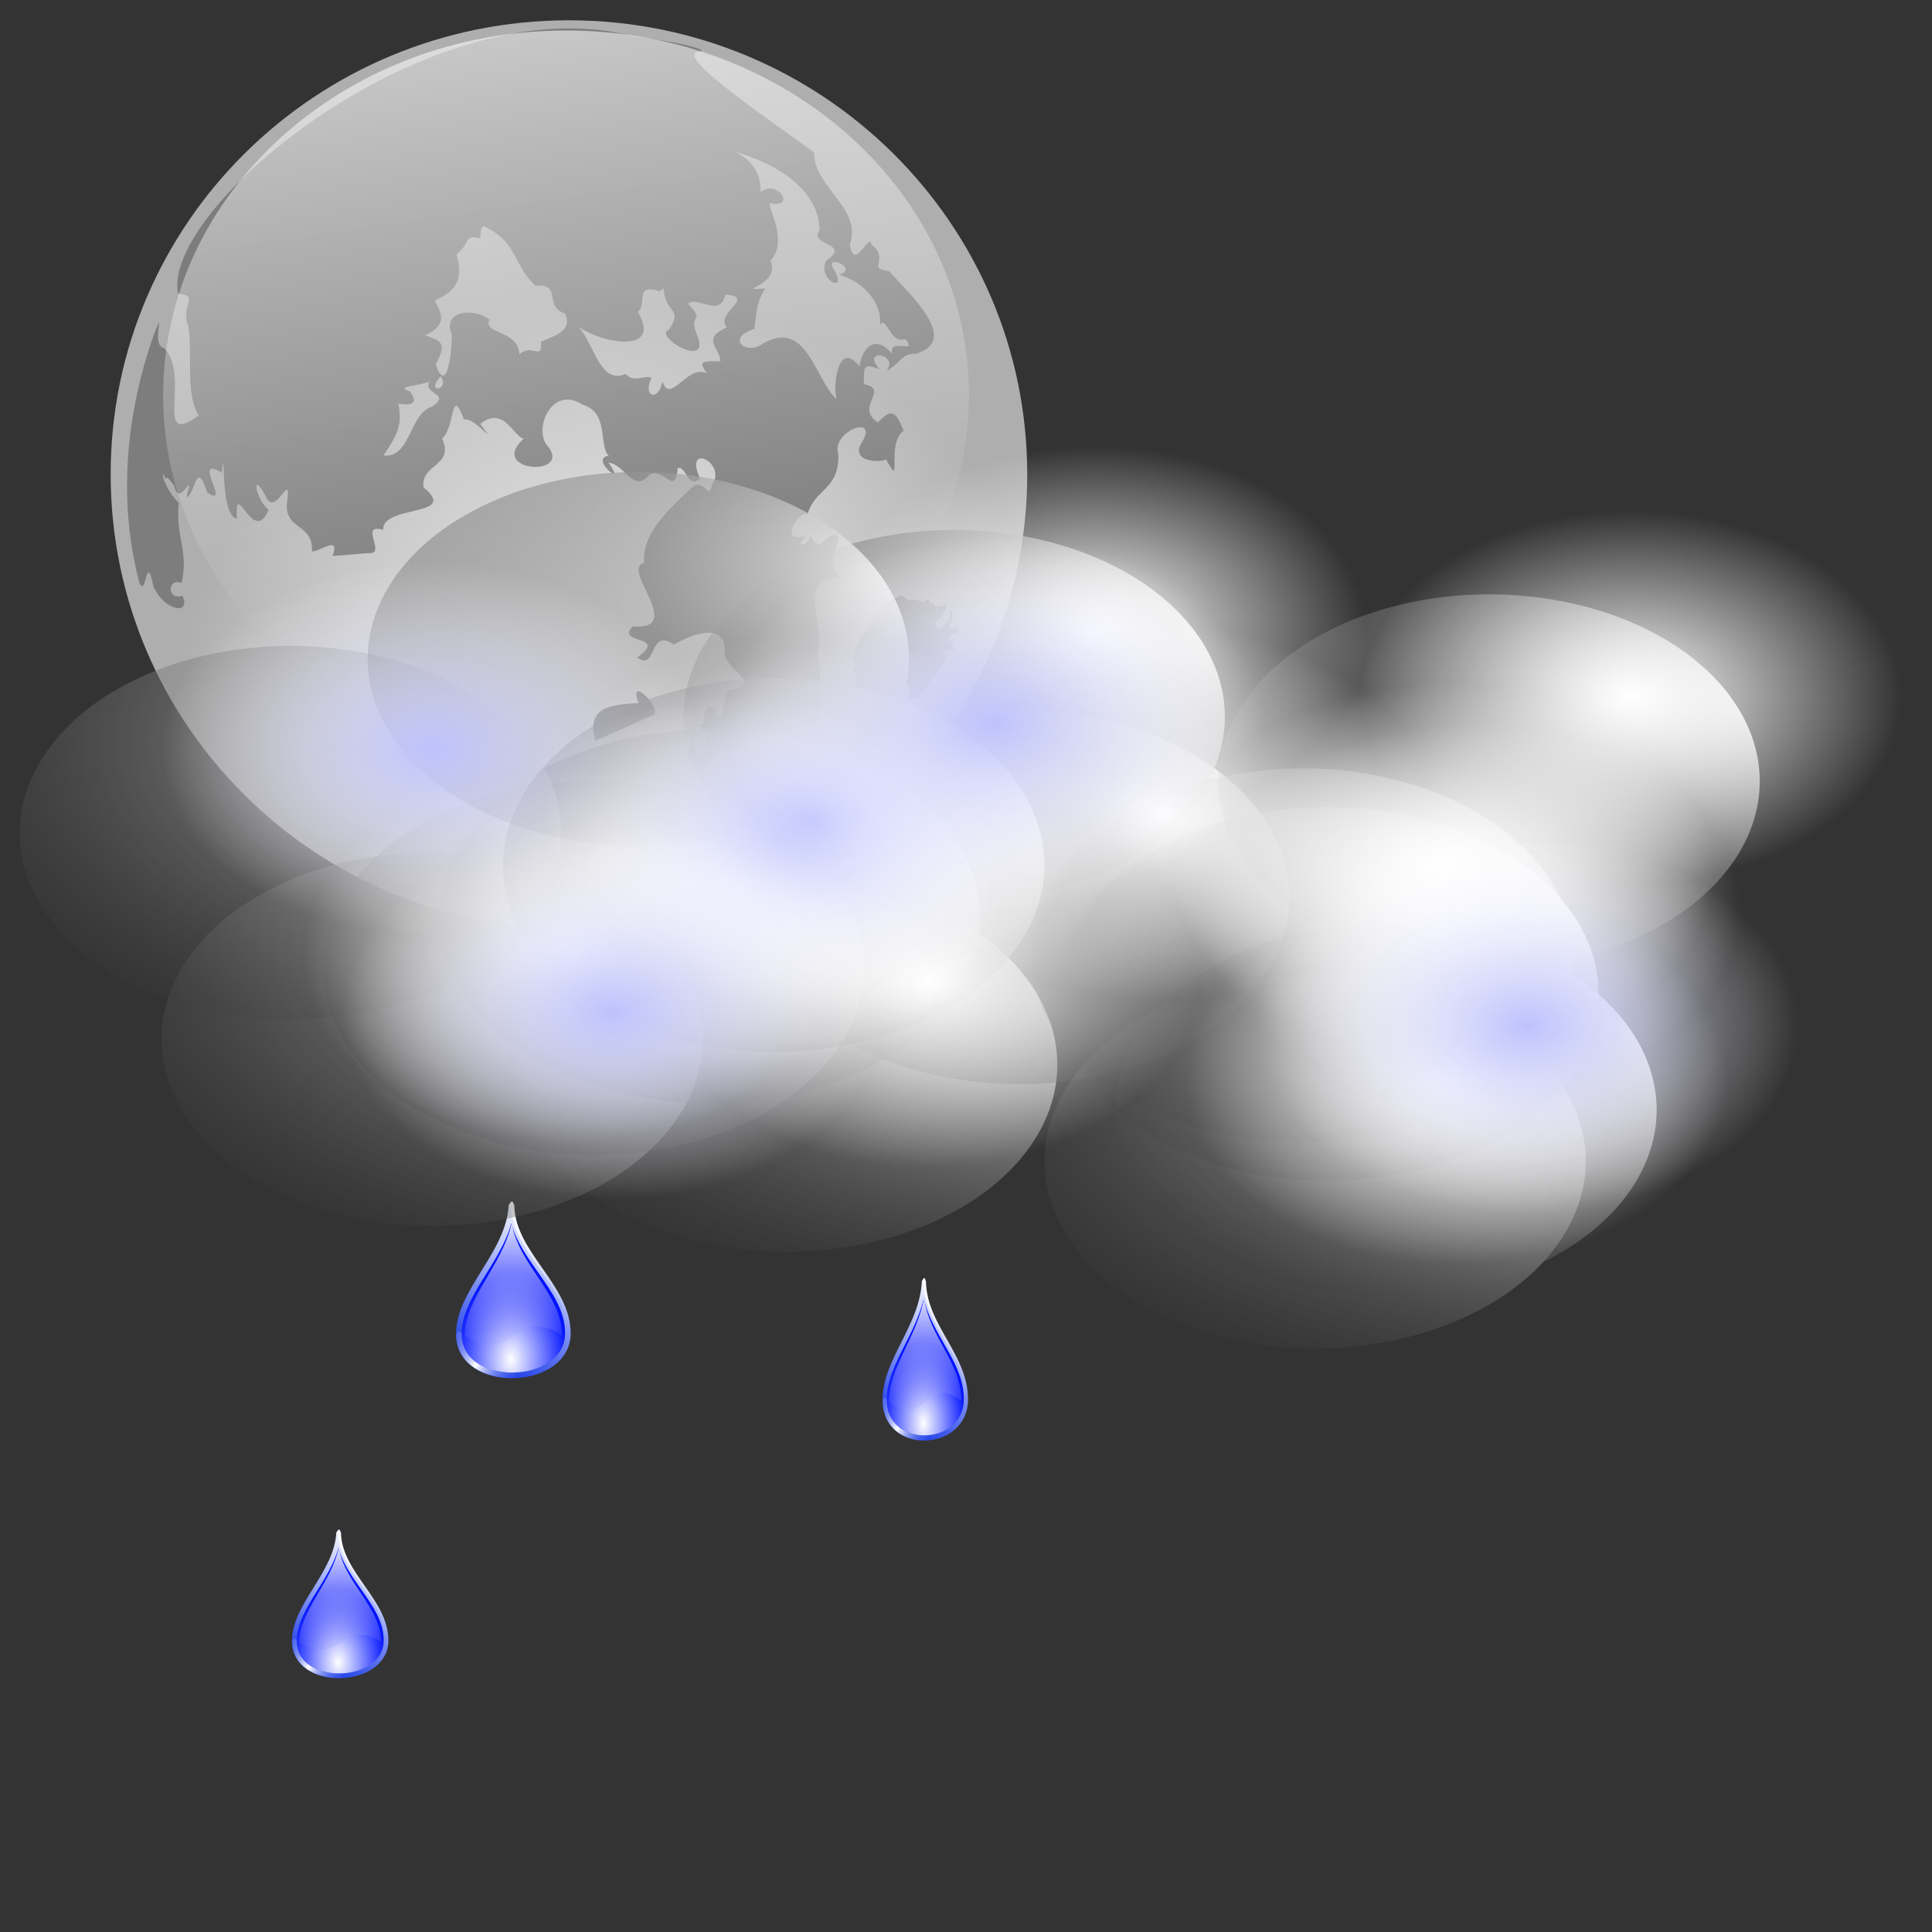 <?xml version="1.0" encoding="UTF-8" standalone="no"?>
<!-- Created with Inkscape (http://www.inkscape.org/) -->

<svg
   xmlns:dc="http://purl.org/dc/elements/1.1/"
   xmlns:cc="http://creativecommons.org/ns#"
   xmlns:rdf="http://www.w3.org/1999/02/22-rdf-syntax-ns#"
   xmlns:svg="http://www.w3.org/2000/svg"
   xmlns="http://www.w3.org/2000/svg"
   xmlns:xlink="http://www.w3.org/1999/xlink"
   xmlns:sodipodi="http://sodipodi.sourceforge.net/DTD/sodipodi-0.dtd"
   xmlns:inkscape="http://www.inkscape.org/namespaces/inkscape"
   width="256"
   height="256"
   id="svg2"
   sodipodi:version="0.32"
   inkscape:version="0.91 r13725"
   sodipodi:docname="weather-showers-scattered-night.svg"
   inkscape:output_extension="org.inkscape.output.svg.inkscape"
   version="1.1">
  <rect width="100%" height="100%" fill="#333333" stroke="none"/>
  <defs
     id="defs4">
    <linearGradient
       id="linearGradient3578">
      <stop
         id="stop3580"
         stop-color="#000000"
         stop-opacity="1" />
      <stop
         offset="1"
         id="stop3582"
         stop-color="#fffcfc"
         stop-opacity="1" />
    </linearGradient>
    <linearGradient
       id="linearGradient2246">
      <stop
         id="stop2247"
         stop-color="#ffffff"
         stop-opacity="1" />
      <stop
         id="stop2248"
         offset="1"
         stop-color="#ffffff"
         stop-opacity="0" />
    </linearGradient>
    <linearGradient
       id="linearGradient2253">
      <stop
         id="stop2254"
         stop-color="#ffffff"
         stop-opacity="1" />
      <stop
         id="stop2255"
         offset="1"
         stop-color="#aeaeae"
         stop-opacity="1" />
    </linearGradient>
    <linearGradient
       spreadMethod="reflect"
       y2="134.95"
       x2="73.77"
       y1="116.79"
       x1="39.911"
       gradientTransform="matrix(1.891,0,0,1.891,7.738,8.061)"
       gradientUnits="userSpaceOnUse"
       id="linearGradient2794"
       xlink:href="#linearGradient2796"
       inkscape:collect="always" />
    <linearGradient
       gradientTransform="matrix(1.891,0,0,1.891,7.738,8.061)"
       y2="117.8"
       x2="31.04"
       y1="10.854"
       x1="92.37"
       gradientUnits="userSpaceOnUse"
       id="linearGradient1901"
       xlink:href="#linearGradient2760"
       inkscape:collect="always" />
    <radialGradient
       r="40.836"
       fy="95.32"
       fx="65.21"
       cy="95.32"
       cx="65.21"
       gradientTransform="matrix(1.891,0,0,2.893,7.738,-55.385)"
       gradientUnits="userSpaceOnUse"
       id="radialGradient1899"
       xlink:href="#linearGradient2768"
       inkscape:collect="always" />
    <linearGradient
       gradientTransform="matrix(1.891,0,0,1.891,7.738,8.061)"
       y2="113.68"
       x2="66.903"
       y1="6.775"
       x1="66.903"
       gradientUnits="userSpaceOnUse"
       id="linearGradient1896"
       xlink:href="#linearGradient2782"
       inkscape:collect="always" />
    <linearGradient
       y2="92.88"
       x2="93.71"
       y1="3.353"
       x1="87.04"
       gradientTransform="matrix(1.891,0,0,1.891,8.196,4.4)"
       gradientUnits="userSpaceOnUse"
       id="linearGradient1893"
       xlink:href="#linearGradient2792"
       inkscape:collect="always" />
    <linearGradient
       id="linearGradient2760"
       inkscape:collect="always">
      <stop
         id="stop2762"
         stop-color="white"
         stop-opacity="1" />
      <stop
         id="stop2764"
         offset="1"
         stop-color="#0e30e5"
         stop-opacity="1" />
    </linearGradient>
    <linearGradient
       id="linearGradient2768"
       inkscape:collect="always">
      <stop
         id="stop2770"
         stop-color="white"
         stop-opacity="1" />
      <stop
         id="stop2772"
         offset="1"
         stop-color="#0012ff"
         stop-opacity="1" />
    </linearGradient>
    <linearGradient
       inkscape:collect="always"
       id="linearGradient2782">
      <stop
         id="stop2784"
         stop-color="white"
         stop-opacity="1" />
      <stop
         offset="1"
         id="stop2786"
         stop-color="#7f7ff8"
         stop-opacity="0" />
    </linearGradient>
    <linearGradient
       inkscape:collect="always"
       id="linearGradient2792">
      <stop
         id="stop2794"
         stop-color="white"
         stop-opacity="1" />
      <stop
         offset="1"
         id="stop2796"
         stop-color="white"
         stop-opacity="0" />
    </linearGradient>
    <linearGradient
       inkscape:collect="always"
       id="linearGradient2796">
      <stop
         id="stop2798"
         stop-color="white"
         stop-opacity="1" />
      <stop
         offset="1"
         id="stop2800"
         stop-color="#0e30e5"
         stop-opacity="0" />
    </linearGradient>
    <linearGradient
       inkscape:collect="always"
       id="linearGradient3817">
      <stop
         id="stop3819"
         stop-color="#bec2fd"
         stop-opacity="1" />
      <stop
         offset="1"
         id="stop3821"
         stop-color="white"
         stop-opacity="0" />
    </linearGradient>
    <linearGradient
       id="linearGradient3993">
      <stop
         id="stop3995"
         stop-color="white"
         stop-opacity="1" />
      <stop
         id="stop3997"
         offset="1"
         stop-color="black"
         stop-opacity="0" />
    </linearGradient>
    <radialGradient
       inkscape:collect="always"
       xlink:href="#linearGradient3993"
       id="radialGradient5809"
       gradientUnits="userSpaceOnUse"
       gradientTransform="matrix(1,0,0,0.496,0,11.517)"
       cx="56.13"
       cy="22.867"
       fx="56.13"
       fy="22.867"
       r="37.509" />
    <radialGradient
       inkscape:collect="always"
       xlink:href="#linearGradient2792"
       id="radialGradient5867"
       gradientUnits="userSpaceOnUse"
       gradientTransform="matrix(1,0,0,0.69,0,8.264)"
       cx="42.984"
       cy="26.7"
       fx="42.984"
       fy="26.7"
       r="11.499" />
    <radialGradient
       inkscape:collect="always"
       xlink:href="#linearGradient3817"
       id="radialGradient5905"
       gradientUnits="userSpaceOnUse"
       gradientTransform="matrix(1,0,0,0.69,0,8.264)"
       cx="42.984"
       cy="26.7"
       fx="42.984"
       fy="26.7"
       r="11.499" />
    <radialGradient
       gradientTransform="matrix(1.423,0,0,1.41,-528.865,-397.257)"
       gradientUnits="userSpaceOnUse"
       xlink:href="#linearGradient2253"
       id="radialGradient5375"
       fy="413.39"
       fx="476.52"
       r="79.38"
       cy="414.54"
       cx="474.26" />
    <linearGradient
       gradientTransform="matrix(1.991,0,0,1.802,-194.39,-418.264)"
       gradientUnits="userSpaceOnUse"
       xlink:href="#linearGradient2246"
       id="linearGradient5376"
       y2="317.26"
       x2="149.75"
       y1="216.58"
       x1="133.29" />
    <linearGradient
       gradientTransform="matrix(1.625,0,0,1.186,-332.658,-238.651)"
       gradientUnits="userSpaceOnUse"
       xlink:href="#linearGradient2246"
       id="linearGradient5377"
       y2="307.98"
       x2="164.76"
       y1="245.85"
       x1="160.01" />
  </defs>
  <sodipodi:namedview
     id="base"
     pagecolor="#ffffff"
     bordercolor="#666666"
     borderopacity="1.0"
     inkscape:pageopacity="0.0"
     inkscape:pageshadow="2"
     inkscape:zoom="2.0703125"
     inkscape:cx="128"
     inkscape:cy="110.9441"
     inkscape:document-units="px"
     inkscape:current-layer="layer1"
     width="256"
     height="256"
     inkscape:window-width="1920"
     inkscape:window-height="1056"
     inkscape:window-x="0"
     inkscape:window-y="0"
     showgrid="false"
     inkscape:window-maximized="1" />
  <g
     inkscape:label="1. réteg"
     inkscape:groupmode="layer"
     id="layer1">
    <g
       id="layer1-9"
       inkscape:label="1. réteg"
       transform="matrix(0.529,0,0,0.529,4.891,-0.168)">
      <path
         style="fill:url(#radialGradient5375);fill-opacity:1;fill-rule:evenodd;stroke:none;stroke-width:0.446;stroke-linecap:butt;stroke-linejoin:miter;stroke-miterlimit:4;stroke-opacity:1"
         stroke-miterlimit="4"
         id="path1708"
         d="m 248.054,119.122 c 0.01,62.803 -51.387,113.72 -114.791,113.72 -63.404,0 -114.801,-50.917 -114.791,-113.72 -0.01,-62.803 51.387,-113.72 114.791,-113.72 63.404,0 114.801,50.917 114.791,113.72 z"
         inkscape:connector-curvature="0" />
      <g
         style="fill:#7d7d7d;fill-opacity:1"
         id="g5125"
         transform="matrix(0.494,0,0,0.489,-190.611,-106.476)">
        <path
           style="fill:#7d7d7d;fill-opacity:1;stroke:none"
           sodipodi:nodetypes="ccccccccccccccccccccccccccccccccccccccccccccccccccccccccccccccccccccccccccccccccccccccccccccccccccccccccccccccccccccccccccccccccccccccccccc"
           inkscape:connector-curvature="0"
           id="path923"
           d="m 699.127,584.296 c 1.407,-6.036 -13.436,-19.643 -8.22,-5.765 C 678.18,579.264 663.907,579.811 669,597.875 M 553.75,501.719 c 10.078,1.086 -5.162,-15.595 7.678,-11.926 -0.649,-13.067 39.114,-6.386 20.475,-21.73 -1.763,-12.035 15.911,-10.869 9.383,-25.078 6.551,-5.007 4.432,-28.119 11.064,-9.708 5.227,-1.73 18.512,16.016 8.301,2.294 11.774,-9.774 17.103,6.739 22.025,7.548 -18.333,16.706 23.694,19.88 12.684,4.365 -8.556,-8.079 1.33,-32.366 17.035,-21.867 13.952,4.107 8.043,21.086 13.42,26.228 -10.404,1.127 9.895,17.471 -0.19,3.453 8.951,1.295 12.328,15.986 20.821,6.281 7.362,-4.295 12.875,11.663 14.337,-3.45 4.507,-1.122 5,11.083 11.278,5.371 -8.518,-18.897 14.111,-8.204 6.034,3.499 -2.022,8.769 -3.691,-5.439 -11.075,1.966 -8.488,8.673 -24.487,21.376 -23.313,37.755 -12.165,3.231 21.634,34.533 -5.898,32.586 -8.678,9.382 18.72,4.019 2.425,15.914 10.143,7.507 5.609,-15.807 18.642,-6.652 11.038,-6.611 27.602,-11.332 25.575,5.386 3.84,9.896 19.866,15.134 1.429,18.224 -0.649,2.943 -3.728,22.032 -6.047,9.036 -9.809,-2.978 -1.922,12.197 -10.308,7.681 11.981,4.998 2.897,27.837 -1.138,8.173 -7.041,11.993 4.186,11.831 4.093,20.991 2.08,0.45 3.768,7.735 7.499,5.016 -7.075,7.889 -17.993,9.715 -24.103,3.945 -19.703,6.44 1.032,22.822 12.281,9.123 0.082,17.926 11.537,-4.801 23.229,-0.106 3.766,-8.792 21.645,-24.385 26.804,-6.257 14.055,-1.689 -3.917,10.23 -0.813,17.242 -8.09,6.156 -18.676,-4.595 -25.935,4.883 -3.598,-5.758 9.147,-8.32 0.936,-8.457 13.153,-11.052 -29.897,0.682 -10.436,10.07 -7.479,0.085 -8.656,-6.962 -15.085,2.608 12.02,0.758 5.885,16.122 21.734,11.119 6.785,1.921 28.786,-13.003 40.045,-18.626 14.428,-10.148 34.741,-24.297 41.174,-37.591 -12.48,11.578 5.268,-11.954 7.475,-17.778 8.236,2.184 -12.33,-13.817 -15.532,-1.238 -7.66,0.583 -27.453,22.33 -15.111,5.028 -21.186,-4.059 -10.702,-28.679 -14.955,-44.428 3.862,-14.338 -10.544,-37.998 10.776,-38.288 -6.854,-9.726 -0.682,-13.32 -0.222,-21.177 -6.902,-3.758 -8.251,10.694 -14.077,-0.143 -2.862,6.394 -8.541,5.383 -1.753,-0.096 -17.046,4.521 -1.628,-15.076 0.107,-10.788 3.697,-13.829 16.028,-12.24 15.724,-31.068 -4.167,-11.761 22.008,-21.679 11.215,-4.847 -5.108,11.138 17.286,8.456 12.559,6.741 9.651,18.136 -0.24,-6.776 9.263,-13.921 -3.875,-10.014 -6.097,-11.754 -12.996,-4.188 -12.173,-8.115 6.478,-17.013 -7.163,-19.715 0.289,-9.196 -0.609,-10.778 8.104,-7.552 -10.117,-10.932 10.186,-8.211 3.386,0.921 9.092,-5.651 6.817,-8.563 15.139,-8.974 22.444,-6.876 -3.403,-30.61 -13.901,-42.266 -11.643,-1.269 0.857,-5.73 -8.897,-13.692 -0.856,-6.661 -8.971,14.736 -10.853,0.067 6.243,-18.96 -18.373,-29.084 -18.128,-47.099 -22.256,-16.652 -75.129,-52.177 -57.13,-51.817 1.469,-2.247 -24.98,-6.739 -34.755,-7.712 -101.267,-26.967 -239.726,87.955 -230.635,131.855 11.315,0.873 0.787,6.45 5.229,16.693 2.15,16.88 -1.558,34.62 5.208,45.663 -23.392,17.305 -3.688,-20.245 -17.535,-34.544 -7.132,-0.837 1.239,-23.277 -5.072,-7.185 -14.35,40.584 -18.447,85.628 -7.45,127.514 3.601,8.044 3.378,-16.975 7.071,1.769 5.646,12.918 19.49,14.707 14.718,4.893 -8.456,2.218 -7.229,-9.663 -0.418,-6.655 3.693,-16.334 -3.092,-23.173 -1.459,-41.158 -6.063,-5.077 -13.219,-23.07 -2.246,-8.666 2.696,12.67 10.509,-10.544 6.155,5.822 4.697,-0.705 4.593,-20.522 10.624,-2.297 12.516,8.508 -8.382,-19.858 7.297,-10.15 2.141,-18.31 -1.407,21.593 7.646,23.623 -1.11,-22.396 8.171,14.58 16.165,-4.664 -7.011,-5.433 -9.087,-21.666 -1.195,-6.313 4.868,10.053 12.811,-14.837 10.528,2.223 -1.828,14.811 13.286,10.56 12.619,25.447 3.748,0.308 14.547,-8.732 10.447,2.32 M 739.938,296.219 c 18.63,5.106 42.566,18.372 42.749,40.084 -6.087,7.839 16.863,6.691 3.366,15.564 -5.049,10.119 12.18,17.893 3.517,3.932 -4.147,-7.71 13.735,0.423 2.841,3.281 13.351,3.829 22.133,15.154 20.893,25.74 3.604,-5.051 4.971,10.167 12.917,7.205 6.651,8.628 -8.694,-1.448 -6.738,7.686 -8.029,-10.18 -15.043,-3.89 -16.57,6.468 -10.405,-13.897 -13.639,8.698 -11.656,16.645 -11.021,-10.305 -15.188,-41.781 -37.667,-28.214 -7.998,5.977 -18.829,-2.954 -3.911,-7.768 1.153,-10.38 1.344,-14.092 5.495,-20.702 -17.007,1.434 8.278,-1.511 2.599,-14.15 9.181,-10.065 -1.079,-26.203 -0.337,-29.536 13.945,3.158 3.76,-12.805 -4.664,-5.653 0.415,-10.961 -5.775,-17.123 -12.834,-20.58 z M 612.094,334.125 c 17.938,8.336 14.235,18.543 26.478,30.591 13.815,-1.288 3.992,10.456 15.036,14.32 4.985,9.912 -9.355,12.496 -12.226,14.507 1.046,10.075 -4.944,0.362 -10.853,6.381 -0.892,-13.04 -18.734,-10.08 -15.243,-17.732 -7.484,-6.26 -24.281,-5.028 -19.062,7.603 0.038,9.997 -2.648,31.129 -8.187,15.209 6.657,-12.039 1.495,-12.031 -5.382,-14.963 12.248,-5.418 7.847,-11.61 4.97,-17.665 8.954,-4.244 15.324,-9.455 10.978,-23.613 7.449,-6.282 3.668,-10.435 12.077,-8.278 0.107,-1.92 -0.151,-4.772 1.414,-6.359 z m 91.469,31.844 c 0.677,12.76 10.099,10.33 2.912,21.077 -9.015,3.622 23.119,22.115 13.557,1.602 -3.606,-10.285 5.129,-4.799 -4.049,-14.693 4.664,-4.251 16.53,7.536 18.918,-4.663 16.222,1.117 -5.721,9.781 0.812,16.717 -13.19,6.17 -3.718,10.151 -3.267,17.416 -8.913,-0.074 -11.69,-0.229 -6.767,6.232 -9.96,-5.174 -18.681,16.493 -22.633,4.119 -2.131,10.801 -10.284,7.751 -5.512,-1.942 -4.607,-1.332 -9.135,2.831 -13.121,-1.911 -14.601,6.378 -16.267,-20.357 -27.127,-26.859 9.724,10.47 46.892,18.568 33.313,-4.895 5.005,-4.591 -2.144,-14.503 11.102,-10.621 z M 590.5,411.156 c 5.157,7.226 -8.061,9.302 0,0 z m -5.188,1.906 c -5.017,7.721 11.334,6.478 0.997,13.509 -11.774,3.652 -10.825,26.645 -24.732,25.123 8.106,-12.053 9.174,-16.013 7.658,-26.188 -5.459,-2.084 13.954,4.387 5.726,-6.684 -9.972,-2.856 10.859,-3.144 10.351,-5.76 z" />
        <path
           style="fill:#7d7d7d;fill-opacity:1;stroke:none"
           id="path931"
           transform="matrix(0.058,0.058,0.058,-0.058,316.19,457.3)"
           d="m 2170,5070 c -8,-5 -11,-12 -7,-16 4,-4 13,-2 19,4 15,15 7,24 -12,12 z"
           inkscape:connector-curvature="0" />
        <path
           style="fill:#7d7d7d;fill-opacity:1;stroke:none"
           id="path933"
           transform="matrix(0.058,0.058,0.058,-0.058,316.19,457.3)"
           d="m 2113,5024 c 3,-3 12,-4 19,-1 8,3 5,6 -6,6 -11,1 -17,-2 -13,-5 z"
           inkscape:connector-curvature="0" />
        <path
           sodipodi:nodetypes="ccccccccccccccccccccccccccccccccc"
           inkscape:connector-curvature="0"
           id="path962"
           d="m 844.532,528.701 c -2.397,1.425 -3.796,-1.572 -6.062,-1.612 0.255,-2.05 -1.164,-2.361 -2.272,-0.721 -2.06,1.172 -4.263,-1.863 -6.737,-0.596 -3.07,1.159 -4.453,-4.569 -7.17,-1.25 -6.894,1.053 -21.334,23.146 -21.673,27.51 -0.036,2.455 -1.891,4.05 0.348,6.097 0.876,1.903 -3.009,3.222 -0.534,4.984 1.128,2.995 -0.519,8.371 3.677,9.417 2.491,-0.492 0.811,4.043 2.972,1.681 2.547,0.96 5.257,1.775 8.14,1.441 3.66,0.297 -0.774,3.408 -2.338,2.254 -0.835,1.961 -5.148,2.244 -2.357,4.724 1.487,1.289 1.448,3.306 1.755,4.774 2.887,-0.049 -0.739,-4.058 1.401,-5.649 0.925,-1.861 3.048,-4.79 5.303,-2.932 2.309,-0.292 -1.004,-4.81 2.029,-2.625 2.551,-1.434 3.545,-4.831 6.029,-6.58 2.948,-1.891 -0.558,2.702 1.331,3.653 0.226,1.23 -2.107,3.714 0.776,2.995 3.775,0.818 5.95,-2.946 7.585,-5.676 4.19,-6.099 13.742,-17.546 8.104,-17.865 0.738,-1.931 4.402,-0.556 6.261,-1.285 0.628,-1.036 -2.365,-2.804 -0.623,-4.543 0.704,-3.93 -2.211,1.276 -2.806,0.661 -0.11,-1.795 1.662,-5.264 3.58,-4.305 2.028,1.053 2.564,-4.342 -0.308,-2.746 -3.803,0.194 -1.922,-3.009 -1.063,-4.896 0.216,-1.457 0.54,-5.513 -1.581,-4.671 1.89,3.229 -0.922,6.695 -3.489,8.519 -3.054,2.927 -5.384,-3.093 -1.556,-3.895 1.932,-1.895 3.51,-4.424 4.146,-7.106 -0.602,-1.02 -2.019,0.161 -2.867,0.243 z"
           style="fill:#7d7d7d;fill-opacity:1;stroke:none" />
        <path
           style="fill:#7d7d7d;fill-opacity:1;stroke:none"
           id="path1013"
           transform="matrix(0.058,0.058,0.058,-0.058,316.19,457.3)"
           d="m 1000,1585 c 0,-2 9,-9 20,-15 16,-9 18,-8 14,5 -5,13 -34,22 -34,10 z"
           inkscape:connector-curvature="0" />
        <path
           style="fill:#7d7d7d;fill-opacity:1;stroke:none"
           id="path1020"
           transform="matrix(0.058,0.058,0.058,-0.058,316.19,457.3)"
           d="m 1200,1121 c 0,-6 5,-11 10,-11 5,0 10,2 10,4 0,3 -5,8 -10,11 -5,3 -10,1 -10,-4 z"
           inkscape:connector-curvature="0" />
      </g>
      <path
         style="fill:url(#linearGradient5376);fill-opacity:0.75;fill-rule:evenodd;stroke:none;stroke-width:1.25;stroke-linecap:butt;stroke-linejoin:miter;stroke-opacity:1"
         id="path1913"
         d="m 233.463,99.324 c 0.015,50.459 -45.174,91.371 -100.922,91.371 -55.748,0 -100.937,-40.912 -100.922,-91.371 -0.015,-50.459 45.174,-91.371 100.922,-91.371 55.748,0 100.937,40.912 100.922,91.371 l 0,0 z"
         inkscape:connector-curvature="0" />
    </g>
    <g
       id="g2802"
       transform="matrix(9.8343543e-2,0,0,9.8343543e-2,54.818,158.424)">
      <path
         d="M 131.755,13.552 C 133.985,81.509 207.769,121.867 207.721,185.62 C 207.666,258.604 61.35,263.093 60.823,186.993 C 60.42,128.799 127.862,79.234 131.755,13.552 z"
         id="path1873"
         sodipodi:nodetypes="cssc"
         stroke-dasharray="none"
         stroke-opacity="1"
         fill="url(#radialGradient1899)"
         fill-rule="evenodd"
         stroke="url(#linearGradient1901)"
         stroke-linejoin="round"
         fill-opacity="1"
         stroke-linecap="round"
         stroke-width="7.565"
         stroke-miterlimit="4" />
      <path
         sodipodi:nodetypes="cccc"
         id="path2776"
         d="M 132.037,36.434 C 141.339,94.481 199.527,131.228 199.484,187.831 C 135.367,146.461 135.426,230.989 69.06,189.05 C 68.703,137.382 119.886,94.291 132.037,36.434 z"
         stroke-dasharray="none"
         stroke-opacity="1"
         fill="url(#linearGradient1896)"
         fill-rule="evenodd"
         stroke="none"
         stroke-linejoin="round"
         fill-opacity="1"
         stroke-linecap="round"
         stroke-width="4"
         stroke-miterlimit="4" />
      <path
         sodipodi:nodetypes="cs"
         id="path2788"
         d="M 132.213,9.891 C 134.442,77.847 208.227,118.206 208.179,181.959"
         stroke-dasharray="none"
         stroke-opacity="1"
         fill="none"
         fill-rule="evenodd"
         stroke="url(#linearGradient1893)"
         stroke-linejoin="round"
         fill-opacity="1"
         stroke-linecap="round"
         stroke-width="3.783"
         stroke-miterlimit="4" />
      <path
         sodipodi:nodetypes="cc"
         id="path1903"
         d="M 134.449,242.213 C 97.797,242.946 61.086,225.043 60.823,186.993"
         stroke-dasharray="none"
         stroke-opacity="1"
         fill="none"
         fill-rule="evenodd"
         stroke="url(#linearGradient2794)"
         stroke-linejoin="round"
         fill-opacity="1"
         stroke-linecap="round"
         stroke-width="7.565"
         stroke-miterlimit="4" />
    </g>
    <g
       transform="matrix(0.108,0,0,0.108,75.536,206.167)"
       id="g3124">
      <path
         sodipodi:nodetypes="cssc"
         id="path3126"
         d="M 131.755,13.552 C 133.985,81.509 207.769,121.867 207.721,185.62 C 207.666,258.604 61.35,263.093 60.823,186.993 C 60.42,128.799 127.862,79.234 131.755,13.552 z"
         stroke-dasharray="none"
         stroke-opacity="1"
         fill="url(#radialGradient1899)"
         fill-rule="evenodd"
         stroke="url(#linearGradient1901)"
         stroke-linejoin="round"
         fill-opacity="1"
         stroke-linecap="round"
         stroke-width="7.565"
         stroke-miterlimit="4" />
      <path
         d="M 132.037,36.434 C 141.339,94.481 199.527,131.228 199.484,187.831 C 135.367,146.461 135.426,230.989 69.06,189.05 C 68.703,137.382 119.886,94.291 132.037,36.434 z"
         id="path3128"
         sodipodi:nodetypes="cccc"
         stroke-dasharray="none"
         stroke-opacity="1"
         fill="url(#linearGradient1896)"
         fill-rule="evenodd"
         stroke="none"
         stroke-linejoin="round"
         fill-opacity="1"
         stroke-linecap="round"
         stroke-width="4"
         stroke-miterlimit="4" />
      <path
         d="M 132.213,9.891 C 134.442,77.847 208.227,118.206 208.179,181.959"
         id="path3130"
         sodipodi:nodetypes="cs"
         stroke-dasharray="none"
         stroke-opacity="1"
         fill="none"
         fill-rule="evenodd"
         stroke="url(#linearGradient1893)"
         stroke-linejoin="round"
         fill-opacity="1"
         stroke-linecap="round"
         stroke-width="3.783"
         stroke-miterlimit="4" />
      <path
         d="M 134.449,242.213 C 97.797,242.946 61.086,225.043 60.823,186.993"
         id="path3132"
         sodipodi:nodetypes="cc"
         stroke-dasharray="none"
         stroke-opacity="1"
         fill="none"
         fill-rule="evenodd"
         stroke="url(#linearGradient2794)"
         stroke-linejoin="round"
         fill-opacity="1"
         stroke-linecap="round"
         stroke-width="7.565"
         stroke-miterlimit="4" />
    </g>
    <g
       transform="matrix(8.2708324e-2,0,0,8.2708324e-2,33.974,202.02)"
       id="g3164">
      <path
         sodipodi:nodetypes="cssc"
         id="path3166"
         d="M 131.755,13.552 C 133.985,81.509 207.769,121.867 207.721,185.62 C 207.666,258.604 61.35,263.093 60.823,186.993 C 60.42,128.799 127.862,79.234 131.755,13.552 z"
         stroke-dasharray="none"
         stroke-opacity="1"
         fill="url(#radialGradient1899)"
         fill-rule="evenodd"
         stroke="url(#linearGradient1901)"
         stroke-linejoin="round"
         fill-opacity="1"
         stroke-linecap="round"
         stroke-width="7.565"
         stroke-miterlimit="4" />
      <path
         d="M 132.037,36.434 C 141.339,94.481 199.527,131.228 199.484,187.831 C 135.367,146.461 135.426,230.989 69.06,189.05 C 68.703,137.382 119.886,94.291 132.037,36.434 z"
         id="path3168"
         sodipodi:nodetypes="cccc"
         stroke-dasharray="none"
         stroke-opacity="1"
         fill="url(#linearGradient1896)"
         fill-rule="evenodd"
         stroke="none"
         stroke-linejoin="round"
         fill-opacity="1"
         stroke-linecap="round"
         stroke-width="4"
         stroke-miterlimit="4" />
      <path
         d="M 132.213,9.891 C 134.442,77.847 208.227,118.206 208.179,181.959"
         id="path3170"
         sodipodi:nodetypes="cs"
         stroke-dasharray="none"
         stroke-opacity="1"
         fill="none"
         fill-rule="evenodd"
         stroke="url(#linearGradient1893)"
         stroke-linejoin="round"
         fill-opacity="1"
         stroke-linecap="round"
         stroke-width="3.783"
         stroke-miterlimit="4" />
      <path
         d="M 134.449,242.213 C 97.797,242.946 61.086,225.043 60.823,186.993"
         id="path3172"
         sodipodi:nodetypes="cc"
         stroke-dasharray="none"
         stroke-opacity="1"
         fill="none"
         fill-rule="evenodd"
         stroke="url(#linearGradient2794)"
         stroke-linejoin="round"
         fill-opacity="1"
         stroke-linecap="round"
         stroke-width="7.565"
         stroke-miterlimit="4" />
    </g>
    <g
       id="g3184"
       transform="matrix(6.0819018e-2,0,0,7.8280829e-2,161.291,203.505)">
      <path
         d="M 131.755,13.552 C 133.985,81.509 207.769,121.867 207.721,185.62 C 207.666,258.604 61.35,263.093 60.823,186.993 C 60.42,128.799 127.862,79.234 131.755,13.552 z"
         id="path3186"
         sodipodi:nodetypes="cssc"
         stroke-dasharray="none"
         stroke-opacity="1"
         fill="url(#radialGradient1899)"
         fill-rule="evenodd"
         stroke="url(#linearGradient1901)"
         stroke-linejoin="round"
         fill-opacity="1"
         stroke-linecap="round"
         stroke-width="7.565"
         stroke-miterlimit="4" />
      <path
         sodipodi:nodetypes="cccc"
         id="path3188"
         d="M 132.037,36.434 C 141.339,94.481 199.527,131.228 199.484,187.831 C 135.367,146.461 135.426,230.989 69.06,189.05 C 68.703,137.382 119.886,94.291 132.037,36.434 z"
         stroke-dasharray="none"
         stroke-opacity="1"
         fill="url(#linearGradient1896)"
         fill-rule="evenodd"
         stroke="none"
         stroke-linejoin="round"
         fill-opacity="1"
         stroke-linecap="round"
         stroke-width="4"
         stroke-miterlimit="4" />
      <path
         sodipodi:nodetypes="cs"
         id="path3190"
         d="M 132.213,9.891 C 134.442,77.847 208.227,118.206 208.179,181.959"
         stroke-dasharray="none"
         stroke-opacity="1"
         fill="none"
         fill-rule="evenodd"
         stroke="url(#linearGradient1893)"
         stroke-linejoin="round"
         fill-opacity="1"
         stroke-linecap="round"
         stroke-width="3.783"
         stroke-miterlimit="4" />
      <path
         sodipodi:nodetypes="cc"
         id="path3192"
         d="M 134.449,242.213 C 97.797,242.946 61.086,225.043 60.823,186.993"
         stroke-dasharray="none"
         stroke-opacity="1"
         fill="none"
         fill-rule="evenodd"
         stroke="url(#linearGradient2794)"
         stroke-linejoin="round"
         fill-opacity="1"
         stroke-linecap="round"
         stroke-width="7.565"
         stroke-miterlimit="4" />
    </g>
    <g
       transform="matrix(7.3327193e-2,0,0,9.0456897e-2,112.759,168.63)"
       id="g3204">
      <path
         sodipodi:nodetypes="cssc"
         id="path3206"
         d="M 131.755,13.552 C 133.985,81.509 207.769,121.867 207.721,185.62 C 207.666,258.604 61.35,263.093 60.823,186.993 C 60.42,128.799 127.862,79.234 131.755,13.552 z"
         stroke-dasharray="none"
         stroke-opacity="1"
         fill="url(#radialGradient1899)"
         fill-rule="evenodd"
         stroke="url(#linearGradient1901)"
         stroke-linejoin="round"
         fill-opacity="1"
         stroke-linecap="round"
         stroke-width="7.565"
         stroke-miterlimit="4" />
      <path
         d="M 132.037,36.434 C 141.339,94.481 199.527,131.228 199.484,187.831 C 135.367,146.461 135.426,230.989 69.06,189.05 C 68.703,137.382 119.886,94.291 132.037,36.434 z"
         id="path3208"
         sodipodi:nodetypes="cccc"
         stroke-dasharray="none"
         stroke-opacity="1"
         fill="url(#linearGradient1896)"
         fill-rule="evenodd"
         stroke="none"
         stroke-linejoin="round"
         fill-opacity="1"
         stroke-linecap="round"
         stroke-width="4"
         stroke-miterlimit="4" />
      <path
         d="M 132.213,9.891 C 134.442,77.847 208.227,118.206 208.179,181.959"
         id="path3210"
         sodipodi:nodetypes="cs"
         stroke-dasharray="none"
         stroke-opacity="1"
         fill="none"
         fill-rule="evenodd"
         stroke="url(#linearGradient1893)"
         stroke-linejoin="round"
         fill-opacity="1"
         stroke-linecap="round"
         stroke-width="3.783"
         stroke-miterlimit="4" />
      <path
         d="M 134.449,242.213 C 97.797,242.946 61.086,225.043 60.823,186.993"
         id="path3212"
         sodipodi:nodetypes="cc"
         stroke-dasharray="none"
         stroke-opacity="1"
         fill="none"
         fill-rule="evenodd"
         stroke="url(#linearGradient2794)"
         stroke-linejoin="round"
         fill-opacity="1"
         stroke-linecap="round"
         stroke-width="7.565"
         stroke-miterlimit="4" />
    </g>
    <g
       transform="matrix(9.5209083e-2,0,0,9.2490016e-2,183.964,165.232)"
       id="g3244">
      <path
         sodipodi:nodetypes="cssc"
         id="path3246"
         d="M 131.755,13.552 C 133.985,81.509 207.769,121.867 207.721,185.62 C 207.666,258.604 61.35,263.093 60.823,186.993 C 60.42,128.799 127.862,79.234 131.755,13.552 z"
         stroke-dasharray="none"
         stroke-opacity="1"
         fill="url(#radialGradient1899)"
         fill-rule="evenodd"
         stroke="url(#linearGradient1901)"
         stroke-linejoin="round"
         fill-opacity="1"
         stroke-linecap="round"
         stroke-width="7.565"
         stroke-miterlimit="4" />
      <path
         d="M 132.037,36.434 C 141.339,94.481 199.527,131.228 199.484,187.831 C 135.367,146.461 135.426,230.989 69.06,189.05 C 68.703,137.382 119.886,94.291 132.037,36.434 z"
         id="path3248"
         sodipodi:nodetypes="cccc"
         stroke-dasharray="none"
         stroke-opacity="1"
         fill="url(#linearGradient1896)"
         fill-rule="evenodd"
         stroke="none"
         stroke-linejoin="round"
         fill-opacity="1"
         stroke-linecap="round"
         stroke-width="4"
         stroke-miterlimit="4" />
      <path
         d="M 132.213,9.891 C 134.442,77.847 208.227,118.206 208.179,181.959"
         id="path3250"
         sodipodi:nodetypes="cs"
         stroke-dasharray="none"
         stroke-opacity="1"
         fill="none"
         fill-rule="evenodd"
         stroke="url(#linearGradient1893)"
         stroke-linejoin="round"
         fill-opacity="1"
         stroke-linecap="round"
         stroke-width="3.783"
         stroke-miterlimit="4" />
      <path
         d="M 134.449,242.213 C 97.797,242.946 61.086,225.043 60.823,186.993"
         id="path3252"
         sodipodi:nodetypes="cc"
         stroke-dasharray="none"
         stroke-opacity="1"
         fill="none"
         fill-rule="evenodd"
         stroke="url(#linearGradient2794)"
         stroke-linejoin="round"
         fill-opacity="1"
         stroke-linecap="round"
         stroke-width="7.565"
         stroke-miterlimit="4" />
    </g>
    <g
       id="g5749"
       transform="matrix(1.362,0,0,1.362,287.808,-9.397)">
      <g
         transform="matrix(2.29,0,0,2.29,-252.028,43.082)"
         id="g3879"
         fill="url(#radialGradient5809)"
         fill-opacity="1">
        <path
           transform="translate(8.214,2.738)"
           d="M 54.483,26.7 A 11.499,7.94 0 0 1 42.984,34.639 11.499,7.94 0 0 1 31.485,26.7 11.499,7.94 0 0 1 42.984,18.76 11.499,7.94 0 0 1 54.483,26.7 Z"
           sodipodi:ry="7.9397635"
           sodipodi:rx="11.498967"
           sodipodi:cy="26.699572"
           sodipodi:cx="42.984238"
           id="path3881"
           sodipodi:type="arc"
           fill="url(#radialGradient5809)"
           stroke="none"
           fill-opacity="1" />
        <path
           sodipodi:type="arc"
           id="path3883"
           sodipodi:cx="42.984238"
           sodipodi:cy="26.699572"
           sodipodi:rx="11.498967"
           sodipodi:ry="7.9397635"
           d="M 54.483,26.7 A 11.499,7.94 0 0 1 42.984,34.639 11.499,7.94 0 0 1 31.485,26.7 11.499,7.94 0 0 1 42.984,18.76 11.499,7.94 0 0 1 54.483,26.7 Z"
           transform="translate(16.427,0.548)"
           fill="url(#radialGradient5809)"
           stroke="none"
           fill-opacity="1" />
        <path
           transform="translate(18.07,-4.381)"
           d="M 54.483,26.7 A 11.499,7.94 0 0 1 42.984,34.639 11.499,7.94 0 0 1 31.485,26.7 11.499,7.94 0 0 1 42.984,18.76 11.499,7.94 0 0 1 54.483,26.7 Z"
           sodipodi:ry="7.9397635"
           sodipodi:rx="11.498967"
           sodipodi:cy="26.699572"
           sodipodi:cx="42.984238"
           id="path3885"
           sodipodi:type="arc"
           fill="url(#radialGradient5809)"
           stroke="none"
           fill-opacity="1" />
        <path
           sodipodi:type="arc"
           id="path3887"
           sodipodi:cx="42.984238"
           sodipodi:cy="26.699572"
           sodipodi:rx="11.498967"
           sodipodi:ry="7.9397635"
           d="M 54.483,26.7 A 11.499,7.94 0 0 1 42.984,34.639 11.499,7.94 0 0 1 31.485,26.7 11.499,7.94 0 0 1 42.984,18.76 11.499,7.94 0 0 1 54.483,26.7 Z"
           transform="translate(27.378,-12.594)"
           fill="url(#radialGradient5809)"
           stroke="none"
           fill-opacity="1" />
        <path
           transform="translate(30.664,6.845)"
           d="M 54.483,26.7 A 11.499,7.94 0 0 1 42.984,34.639 11.499,7.94 0 0 1 31.485,26.7 11.499,7.94 0 0 1 42.984,18.76 11.499,7.94 0 0 1 54.483,26.7 Z"
           sodipodi:ry="7.9397635"
           sodipodi:rx="11.498967"
           sodipodi:cy="26.699572"
           sodipodi:cx="42.984238"
           id="path3889"
           sodipodi:type="arc"
           fill="url(#radialGradient5809)"
           stroke="none"
           fill-opacity="1" />
        <path
           sodipodi:type="arc"
           id="path3891"
           sodipodi:cx="42.984238"
           sodipodi:cy="26.699572"
           sodipodi:rx="11.498967"
           sodipodi:ry="7.9397635"
           d="M 54.483,26.7 A 11.499,7.94 0 0 1 42.984,34.639 11.499,7.94 0 0 1 31.485,26.7 11.499,7.94 0 0 1 42.984,18.76 11.499,7.94 0 0 1 54.483,26.7 Z"
           transform="translate(39.151,4.381)"
           fill="url(#radialGradient5809)"
           stroke="none"
           fill-opacity="1" />
        <path
           transform="translate(-6.845,1.643)"
           d="M 54.483,26.7 A 11.499,7.94 0 0 1 42.984,34.639 11.499,7.94 0 0 1 31.485,26.7 11.499,7.94 0 0 1 42.984,18.76 11.499,7.94 0 0 1 54.483,26.7 Z"
           sodipodi:ry="7.9397635"
           sodipodi:rx="11.498967"
           sodipodi:cy="26.699572"
           sodipodi:cx="42.984238"
           id="path3893"
           sodipodi:type="arc"
           fill="url(#radialGradient5809)"
           stroke="none"
           fill-opacity="1" />
        <path
           sodipodi:type="arc"
           id="path3895"
           sodipodi:cx="42.984238"
           sodipodi:cy="26.699572"
           sodipodi:rx="11.498967"
           sodipodi:ry="7.9397635"
           d="M 54.483,26.7 A 11.499,7.94 0 0 1 42.984,34.639 11.499,7.94 0 0 1 31.485,26.7 11.499,7.94 0 0 1 42.984,18.76 11.499,7.94 0 0 1 54.483,26.7 Z"
           transform="translate(9.856,-3.012)"
           fill="url(#radialGradient5809)"
           stroke="none"
           fill-opacity="1" />
        <path
           transform="translate(30.116,-1.916)"
           d="M 54.483,26.7 A 11.499,7.94 0 0 1 42.984,34.639 11.499,7.94 0 0 1 31.485,26.7 11.499,7.94 0 0 1 42.984,18.76 11.499,7.94 0 0 1 54.483,26.7 Z"
           sodipodi:ry="7.9397635"
           sodipodi:rx="11.498967"
           sodipodi:cy="26.699572"
           sodipodi:cx="42.984238"
           id="path3897"
           sodipodi:type="arc"
           fill="url(#radialGradient5809)"
           stroke="none"
           fill-opacity="1" />
        <path
           sodipodi:type="arc"
           id="path3899"
           sodipodi:cx="42.984238"
           sodipodi:cy="26.699572"
           sodipodi:rx="11.498967"
           sodipodi:ry="7.9397635"
           d="M 54.483,26.7 A 11.499,7.94 0 0 1 42.984,34.639 11.499,7.94 0 0 1 31.485,26.7 11.499,7.94 0 0 1 42.984,18.76 11.499,7.94 0 0 1 54.483,26.7 Z"
           transform="translate(25.462,-5.749)"
           fill="url(#radialGradient5809)"
           stroke="none"
           fill-opacity="1" />
        <path
           transform="translate(38.056,-9.309)"
           d="M 54.483,26.7 A 11.499,7.94 0 0 1 42.984,34.639 11.499,7.94 0 0 1 31.485,26.7 11.499,7.94 0 0 1 42.984,18.76 11.499,7.94 0 0 1 54.483,26.7 Z"
           sodipodi:ry="7.9397635"
           sodipodi:rx="11.498967"
           sodipodi:cy="26.699572"
           sodipodi:cx="42.984238"
           id="path3901"
           sodipodi:type="arc"
           fill="url(#radialGradient5809)"
           stroke="none"
           fill-opacity="1" />
        <path
           sodipodi:type="arc"
           id="path3903"
           sodipodi:cx="42.984238"
           sodipodi:cy="26.699572"
           sodipodi:rx="11.498967"
           sodipodi:ry="7.9397635"
           d="M 54.483,26.7 A 11.499,7.94 0 0 1 42.984,34.639 11.499,7.94 0 0 1 31.485,26.7 11.499,7.94 0 0 1 42.984,18.76 11.499,7.94 0 0 1 54.483,26.7 Z"
           transform="translate(4.928,-9.309)"
           fill="url(#radialGradient5809)"
           stroke="none"
           fill-opacity="1" />
        <path
           transform="translate(15.332,-12.047)"
           d="M 54.483,26.7 A 11.499,7.94 0 0 1 42.984,34.639 11.499,7.94 0 0 1 31.485,26.7 11.499,7.94 0 0 1 42.984,18.76 11.499,7.94 0 0 1 54.483,26.7 Z"
           sodipodi:ry="7.9397635"
           sodipodi:rx="11.498967"
           sodipodi:cy="26.699572"
           sodipodi:cx="42.984238"
           id="path3905"
           sodipodi:type="arc"
           fill="url(#radialGradient5809)"
           stroke="none"
           fill-opacity="1" />
        <path
           sodipodi:type="arc"
           id="path3907"
           sodipodi:cx="42.984238"
           sodipodi:cy="26.699572"
           sodipodi:rx="11.498967"
           sodipodi:ry="7.9397635"
           d="M 54.483,26.7 A 11.499,7.94 0 0 1 42.984,34.639 11.499,7.94 0 0 1 31.485,26.7 11.499,7.94 0 0 1 42.984,18.76 11.499,7.94 0 0 1 54.483,26.7 Z"
           transform="translate(-2.19,-4.381)"
           fill="url(#radialGradient5809)"
           stroke="none"
           fill-opacity="1" />
        <path
           transform="translate(4.928,-3.559)"
           d="M 54.483,26.7 A 11.499,7.94 0 0 1 42.984,34.639 11.499,7.94 0 0 1 31.485,26.7 11.499,7.94 0 0 1 42.984,18.76 11.499,7.94 0 0 1 54.483,26.7 Z"
           sodipodi:ry="7.9397635"
           sodipodi:rx="11.498967"
           sodipodi:cy="26.699572"
           sodipodi:cx="42.984238"
           id="path3909"
           sodipodi:type="arc"
           fill="url(#radialGradient5809)"
           stroke="none"
           fill-opacity="1" />
        <path
           sodipodi:type="arc"
           id="path3911"
           sodipodi:cx="42.984238"
           sodipodi:cy="26.699572"
           sodipodi:rx="11.498967"
           sodipodi:ry="7.9397635"
           d="M 54.483,26.7 A 11.499,7.94 0 0 1 42.984,34.639 11.499,7.94 0 0 1 31.485,26.7 11.499,7.94 0 0 1 42.984,18.76 11.499,7.94 0 0 1 54.483,26.7 Z"
           transform="translate(14.784,-7.118)"
           fill="url(#radialGradient5809)"
           stroke="none"
           fill-opacity="1" />
        <path
           transform="translate(31.211,-0.274)"
           d="M 54.483,26.7 A 11.499,7.94 0 0 1 42.984,34.639 11.499,7.94 0 0 1 31.485,26.7 11.499,7.94 0 0 1 42.984,18.76 11.499,7.94 0 0 1 54.483,26.7 Z"
           sodipodi:ry="7.9397635"
           sodipodi:rx="11.498967"
           sodipodi:cy="26.699572"
           sodipodi:cx="42.984238"
           id="path3913"
           sodipodi:type="arc"
           fill="url(#radialGradient5809)"
           stroke="none"
           fill-opacity="1" />
        <path
           sodipodi:type="arc"
           id="path3915"
           sodipodi:cx="42.984238"
           sodipodi:cy="26.699572"
           sodipodi:rx="11.498967"
           sodipodi:ry="7.9397635"
           d="M 54.483,26.7 A 11.499,7.94 0 0 1 42.984,34.639 11.499,7.94 0 0 1 31.485,26.7 11.499,7.94 0 0 1 42.984,18.76 11.499,7.94 0 0 1 54.483,26.7 Z"
           transform="translate(29.021,-9.582)"
           fill="url(#radialGradient5809)"
           stroke="none"
           fill-opacity="1" />
        <path
           transform="translate(5.963632e-6,-1.369)"
           d="M 54.483,26.7 A 11.499,7.94 0 0 1 42.984,34.639 11.499,7.94 0 0 1 31.485,26.7 11.499,7.94 0 0 1 42.984,18.76 11.499,7.94 0 0 1 54.483,26.7 Z"
           sodipodi:ry="7.9397635"
           sodipodi:rx="11.498967"
           sodipodi:cy="26.699572"
           sodipodi:cx="42.984238"
           id="path3917"
           sodipodi:type="arc"
           fill="url(#radialGradient5809)"
           stroke="none"
           fill-opacity="1" />
        <path
           sodipodi:type="arc"
           id="path3919"
           sodipodi:cx="42.984238"
           sodipodi:cy="26.699572"
           sodipodi:rx="11.498967"
           sodipodi:ry="7.9397635"
           d="M 54.483,26.7 A 11.499,7.94 0 0 1 42.984,34.639 11.499,7.94 0 0 1 31.485,26.7 11.499,7.94 0 0 1 42.984,18.76 11.499,7.94 0 0 1 54.483,26.7 Z"
           transform="translate(-12.868,-7.118)"
           fill="url(#radialGradient5809)"
           stroke="none"
           fill-opacity="1" />
        <path
           transform="translate(-12.868,-7.118)"
           d="M 54.483,26.7 A 11.499,7.94 0 0 1 42.984,34.639 11.499,7.94 0 0 1 31.485,26.7 11.499,7.94 0 0 1 42.984,18.76 11.499,7.94 0 0 1 54.483,26.7 Z"
           sodipodi:ry="7.9397635"
           sodipodi:rx="11.498967"
           sodipodi:cy="26.699572"
           sodipodi:cx="42.984238"
           id="path3921"
           sodipodi:type="arc"
           fill="url(#radialGradient5809)"
           stroke="none"
           fill-opacity="1" />
        <path
           sodipodi:type="arc"
           id="path3923"
           sodipodi:cx="42.984238"
           sodipodi:cy="26.699572"
           sodipodi:rx="11.498967"
           sodipodi:ry="7.9397635"
           d="M 54.483,26.7 A 11.499,7.94 0 0 1 42.984,34.639 11.499,7.94 0 0 1 31.485,26.7 11.499,7.94 0 0 1 42.984,18.76 11.499,7.94 0 0 1 54.483,26.7 Z"
           transform="translate(3.285,-4.107)"
           fill="url(#radialGradient5809)"
           stroke="none"
           fill-opacity="1" />
        <path
           transform="translate(7.666,-5.749)"
           d="M 54.483,26.7 A 11.499,7.94 0 0 1 42.984,34.639 11.499,7.94 0 0 1 31.485,26.7 11.499,7.94 0 0 1 42.984,18.76 11.499,7.94 0 0 1 54.483,26.7 Z"
           sodipodi:ry="7.9397635"
           sodipodi:rx="11.498967"
           sodipodi:cy="26.699572"
           sodipodi:cx="42.984238"
           id="path3925"
           sodipodi:type="arc"
           fill="url(#radialGradient5809)"
           stroke="none"
           fill-opacity="1" />
        <path
           sodipodi:type="arc"
           id="path3927"
           sodipodi:cx="42.984238"
           sodipodi:cy="26.699572"
           sodipodi:rx="11.498967"
           sodipodi:ry="7.9397635"
           d="M 54.483,26.7 A 11.499,7.94 0 0 1 42.984,34.639 11.499,7.94 0 0 1 31.485,26.7 11.499,7.94 0 0 1 42.984,18.76 11.499,7.94 0 0 1 54.483,26.7 Z"
           transform="translate(10.951,-8.214)"
           fill="url(#radialGradient5809)"
           stroke="none"
           fill-opacity="1" />
        <path
           transform="translate(33.676,4.654)"
           d="M 54.483,26.7 A 11.499,7.94 0 0 1 42.984,34.639 11.499,7.94 0 0 1 31.485,26.7 11.499,7.94 0 0 1 42.984,18.76 11.499,7.94 0 0 1 54.483,26.7 Z"
           sodipodi:ry="7.9397635"
           sodipodi:rx="11.498967"
           sodipodi:cy="26.699572"
           sodipodi:cx="42.984238"
           id="path3929"
           sodipodi:type="arc"
           fill="url(#radialGradient5809)"
           stroke="none"
           fill-opacity="1" />
        <path
           sodipodi:type="arc"
           id="path3931"
           sodipodi:cx="42.984238"
           sodipodi:cy="26.699572"
           sodipodi:rx="11.498967"
           sodipodi:ry="7.9397635"
           d="M 54.483,26.7 A 11.499,7.94 0 0 1 42.984,34.639 11.499,7.94 0 0 1 31.485,26.7 11.499,7.94 0 0 1 42.984,18.76 11.499,7.94 0 0 1 54.483,26.7 Z"
           transform="translate(33.676,4.654)"
           fill="url(#radialGradient5809)"
           stroke="none"
           fill-opacity="1" />
        <path
           transform="translate(1.916,-14.511)"
           d="M 54.483,26.7 A 11.499,7.94 0 0 1 42.984,34.639 11.499,7.94 0 0 1 31.485,26.7 11.499,7.94 0 0 1 42.984,18.76 11.499,7.94 0 0 1 54.483,26.7 Z"
           sodipodi:ry="7.9397635"
           sodipodi:rx="11.498967"
           sodipodi:cy="26.699572"
           sodipodi:cx="42.984238"
           id="path3933"
           sodipodi:type="arc"
           fill="url(#radialGradient5809)"
           stroke="none"
           fill-opacity="1" />
        <path
           sodipodi:type="arc"
           id="path3935"
           sodipodi:cx="42.984238"
           sodipodi:cy="26.699572"
           sodipodi:rx="11.498967"
           sodipodi:ry="7.9397635"
           d="M 54.483,26.7 A 11.499,7.94 0 0 1 42.984,34.639 11.499,7.94 0 0 1 31.485,26.7 11.499,7.94 0 0 1 42.984,18.76 11.499,7.94 0 0 1 54.483,26.7 Z"
           transform="translate(-5.202,4.107)"
           fill="url(#radialGradient5809)"
           stroke="none"
           fill-opacity="1" />
      </g>
      <g
         transform="matrix(2.29,0,0,2.29,-238.236,34.932)"
         id="g3849">
        <path
           sodipodi:type="arc"
           id="path3729"
           sodipodi:cx="42.984238"
           sodipodi:cy="26.699572"
           sodipodi:rx="11.498967"
           sodipodi:ry="7.9397635"
           d="M 54.483,26.7 A 11.499,7.94 0 0 1 42.984,34.639 11.499,7.94 0 0 1 31.485,26.7 11.499,7.94 0 0 1 42.984,18.76 11.499,7.94 0 0 1 54.483,26.7 Z"
           transform="translate(8.214,2.738)"
           fill="url(#radialGradient5867)"
           stroke="none"
           fill-opacity="1" />
        <path
           transform="translate(16.427,0.548)"
           d="M 54.483,26.7 A 11.499,7.94 0 0 1 42.984,34.639 11.499,7.94 0 0 1 31.485,26.7 11.499,7.94 0 0 1 42.984,18.76 11.499,7.94 0 0 1 54.483,26.7 Z"
           sodipodi:ry="7.9397635"
           sodipodi:rx="11.498967"
           sodipodi:cy="26.699572"
           sodipodi:cx="42.984238"
           id="path3739"
           sodipodi:type="arc"
           fill="url(#radialGradient5867)"
           stroke="none"
           fill-opacity="1" />
        <path
           sodipodi:type="arc"
           id="path3743"
           sodipodi:cx="42.984238"
           sodipodi:cy="26.699572"
           sodipodi:rx="11.498967"
           sodipodi:ry="7.9397635"
           d="M 54.483,26.7 A 11.499,7.94 0 0 1 42.984,34.639 11.499,7.94 0 0 1 31.485,26.7 11.499,7.94 0 0 1 42.984,18.76 11.499,7.94 0 0 1 54.483,26.7 Z"
           transform="translate(18.07,-4.381)"
           fill="url(#radialGradient5867)"
           stroke="none"
           fill-opacity="1" />
        <path
           transform="translate(27.378,-12.594)"
           d="M 54.483,26.7 A 11.499,7.94 0 0 1 42.984,34.639 11.499,7.94 0 0 1 31.485,26.7 11.499,7.94 0 0 1 42.984,18.76 11.499,7.94 0 0 1 54.483,26.7 Z"
           sodipodi:ry="7.9397635"
           sodipodi:rx="11.498967"
           sodipodi:cy="26.699572"
           sodipodi:cx="42.984238"
           id="path3745"
           sodipodi:type="arc"
           fill="url(#radialGradient5867)"
           stroke="none"
           fill-opacity="1" />
        <path
           sodipodi:type="arc"
           id="path3747"
           sodipodi:cx="42.984238"
           sodipodi:cy="26.699572"
           sodipodi:rx="11.498967"
           sodipodi:ry="7.9397635"
           d="M 54.483,26.7 A 11.499,7.94 0 0 1 42.984,34.639 11.499,7.94 0 0 1 31.485,26.7 11.499,7.94 0 0 1 42.984,18.76 11.499,7.94 0 0 1 54.483,26.7 Z"
           transform="translate(30.664,6.845)"
           fill="url(#radialGradient5867)"
           stroke="none"
           fill-opacity="1" />
        <path
           transform="translate(39.151,4.381)"
           d="M 54.483,26.7 A 11.499,7.94 0 0 1 42.984,34.639 11.499,7.94 0 0 1 31.485,26.7 11.499,7.94 0 0 1 42.984,18.76 11.499,7.94 0 0 1 54.483,26.7 Z"
           sodipodi:ry="7.9397635"
           sodipodi:rx="11.498967"
           sodipodi:cy="26.699572"
           sodipodi:cx="42.984238"
           id="path3749"
           sodipodi:type="arc"
           fill="url(#radialGradient5867)"
           stroke="none"
           fill-opacity="1" />
        <path
           sodipodi:type="arc"
           id="path3751"
           sodipodi:cx="42.984238"
           sodipodi:cy="26.699572"
           sodipodi:rx="11.498967"
           sodipodi:ry="7.9397635"
           d="M 54.483,26.7 A 11.499,7.94 0 0 1 42.984,34.639 11.499,7.94 0 0 1 31.485,26.7 11.499,7.94 0 0 1 42.984,18.76 11.499,7.94 0 0 1 54.483,26.7 Z"
           transform="translate(-6.845,1.643)"
           fill="url(#radialGradient5867)"
           stroke="none"
           fill-opacity="1" />
        <path
           transform="translate(9.856,-3.012)"
           d="M 54.483,26.7 A 11.499,7.94 0 0 1 42.984,34.639 11.499,7.94 0 0 1 31.485,26.7 11.499,7.94 0 0 1 42.984,18.76 11.499,7.94 0 0 1 54.483,26.7 Z"
           sodipodi:ry="7.9397635"
           sodipodi:rx="11.498967"
           sodipodi:cy="26.699572"
           sodipodi:cx="42.984238"
           id="path3753"
           sodipodi:type="arc"
           fill="url(#radialGradient5867)"
           stroke="none"
           fill-opacity="1" />
        <path
           sodipodi:type="arc"
           id="path3755"
           sodipodi:cx="42.984238"
           sodipodi:cy="26.699572"
           sodipodi:rx="11.498967"
           sodipodi:ry="7.9397635"
           d="M 54.483,26.7 A 11.499,7.94 0 0 1 42.984,34.639 11.499,7.94 0 0 1 31.485,26.7 11.499,7.94 0 0 1 42.984,18.76 11.499,7.94 0 0 1 54.483,26.7 Z"
           transform="translate(30.116,-1.916)"
           fill="url(#radialGradient5867)"
           stroke="none"
           fill-opacity="1" />
        <path
           transform="translate(25.462,-5.749)"
           d="M 54.483,26.7 A 11.499,7.94 0 0 1 42.984,34.639 11.499,7.94 0 0 1 31.485,26.7 11.499,7.94 0 0 1 42.984,18.76 11.499,7.94 0 0 1 54.483,26.7 Z"
           sodipodi:ry="7.9397635"
           sodipodi:rx="11.498967"
           sodipodi:cy="26.699572"
           sodipodi:cx="42.984238"
           id="path3757"
           sodipodi:type="arc"
           fill="url(#radialGradient5867)"
           stroke="none"
           fill-opacity="1" />
        <path
           sodipodi:type="arc"
           id="path3759"
           sodipodi:cx="42.984238"
           sodipodi:cy="26.699572"
           sodipodi:rx="11.498967"
           sodipodi:ry="7.9397635"
           d="M 54.483,26.7 A 11.499,7.94 0 0 1 42.984,34.639 11.499,7.94 0 0 1 31.485,26.7 11.499,7.94 0 0 1 42.984,18.76 11.499,7.94 0 0 1 54.483,26.7 Z"
           transform="translate(38.056,-9.309)"
           fill="url(#radialGradient5867)"
           stroke="none"
           fill-opacity="1" />
        <path
           transform="translate(4.928,-9.309)"
           d="M 54.483,26.7 A 11.499,7.94 0 0 1 42.984,34.639 11.499,7.94 0 0 1 31.485,26.7 11.499,7.94 0 0 1 42.984,18.76 11.499,7.94 0 0 1 54.483,26.7 Z"
           sodipodi:ry="7.9397635"
           sodipodi:rx="11.498967"
           sodipodi:cy="26.699572"
           sodipodi:cx="42.984238"
           id="path3761"
           sodipodi:type="arc"
           fill="url(#radialGradient5867)"
           stroke="none"
           fill-opacity="1" />
        <path
           sodipodi:type="arc"
           id="path3763"
           sodipodi:cx="42.984238"
           sodipodi:cy="26.699572"
           sodipodi:rx="11.498967"
           sodipodi:ry="7.9397635"
           d="M 54.483,26.7 A 11.499,7.94 0 0 1 42.984,34.639 11.499,7.94 0 0 1 31.485,26.7 11.499,7.94 0 0 1 42.984,18.76 11.499,7.94 0 0 1 54.483,26.7 Z"
           transform="translate(15.332,-12.047)"
           fill="url(#radialGradient5867)"
           stroke="none"
           fill-opacity="1" />
        <path
           transform="translate(-2.19,-4.381)"
           d="M 54.483,26.7 A 11.499,7.94 0 0 1 42.984,34.639 11.499,7.94 0 0 1 31.485,26.7 11.499,7.94 0 0 1 42.984,18.76 11.499,7.94 0 0 1 54.483,26.7 Z"
           sodipodi:ry="7.9397635"
           sodipodi:rx="11.498967"
           sodipodi:cy="26.699572"
           sodipodi:cx="42.984238"
           id="path3765"
           sodipodi:type="arc"
           fill="url(#radialGradient5867)"
           stroke="none"
           fill-opacity="1" />
        <path
           sodipodi:type="arc"
           id="path3791"
           sodipodi:cx="42.984238"
           sodipodi:cy="26.699572"
           sodipodi:rx="11.498967"
           sodipodi:ry="7.9397635"
           d="M 54.483,26.7 A 11.499,7.94 0 0 1 42.984,34.639 11.499,7.94 0 0 1 31.485,26.7 11.499,7.94 0 0 1 42.984,18.76 11.499,7.94 0 0 1 54.483,26.7 Z"
           transform="translate(4.928,-3.559)"
           fill="url(#radialGradient5867)"
           stroke="none"
           fill-opacity="1" />
        <path
           transform="translate(14.784,-7.118)"
           d="M 54.483,26.7 A 11.499,7.94 0 0 1 42.984,34.639 11.499,7.94 0 0 1 31.485,26.7 11.499,7.94 0 0 1 42.984,18.76 11.499,7.94 0 0 1 54.483,26.7 Z"
           sodipodi:ry="7.9397635"
           sodipodi:rx="11.498967"
           sodipodi:cy="26.699572"
           sodipodi:cx="42.984238"
           id="path3795"
           sodipodi:type="arc"
           fill="url(#radialGradient5867)"
           stroke="none"
           fill-opacity="1" />
        <path
           sodipodi:type="arc"
           id="path3799"
           sodipodi:cx="42.984238"
           sodipodi:cy="26.699572"
           sodipodi:rx="11.498967"
           sodipodi:ry="7.9397635"
           d="M 54.483,26.7 A 11.499,7.94 0 0 1 42.984,34.639 11.499,7.94 0 0 1 31.485,26.7 11.499,7.94 0 0 1 42.984,18.76 11.499,7.94 0 0 1 54.483,26.7 Z"
           transform="translate(31.211,-0.274)"
           fill="url(#radialGradient5867)"
           stroke="none"
           fill-opacity="1" />
        <path
           transform="translate(29.021,-9.582)"
           d="M 54.483,26.7 A 11.499,7.94 0 0 1 42.984,34.639 11.499,7.94 0 0 1 31.485,26.7 11.499,7.94 0 0 1 42.984,18.76 11.499,7.94 0 0 1 54.483,26.7 Z"
           sodipodi:ry="7.9397635"
           sodipodi:rx="11.498967"
           sodipodi:cy="26.699572"
           sodipodi:cx="42.984238"
           id="path3803"
           sodipodi:type="arc"
           fill="url(#radialGradient5867)"
           stroke="none"
           fill-opacity="1" />
        <path
           sodipodi:type="arc"
           id="path3807"
           sodipodi:cx="42.984238"
           sodipodi:cy="26.699572"
           sodipodi:rx="11.498967"
           sodipodi:ry="7.9397635"
           d="M 54.483,26.7 A 11.499,7.94 0 0 1 42.984,34.639 11.499,7.94 0 0 1 31.485,26.7 11.499,7.94 0 0 1 42.984,18.76 11.499,7.94 0 0 1 54.483,26.7 Z"
           transform="translate(5.963632e-6,-1.369)"
           fill="url(#radialGradient5867)"
           stroke="none"
           fill-opacity="1" />
        <path
           transform="translate(-12.868,-7.118)"
           d="M 54.483,26.7 A 11.499,7.94 0 0 1 42.984,34.639 11.499,7.94 0 0 1 31.485,26.7 11.499,7.94 0 0 1 42.984,18.76 11.499,7.94 0 0 1 54.483,26.7 Z"
           sodipodi:ry="7.9397635"
           sodipodi:rx="11.498967"
           sodipodi:cy="26.699572"
           sodipodi:cx="42.984238"
           id="path3811"
           sodipodi:type="arc"
           fill="url(#radialGradient5905)"
           stroke="none"
           fill-opacity="1" />
        <path
           sodipodi:type="arc"
           id="path3815"
           sodipodi:cx="42.984238"
           sodipodi:cy="26.699572"
           sodipodi:rx="11.498967"
           sodipodi:ry="7.9397635"
           d="M 54.483,26.7 A 11.499,7.94 0 0 1 42.984,34.639 11.499,7.94 0 0 1 31.485,26.7 11.499,7.94 0 0 1 42.984,18.76 11.499,7.94 0 0 1 54.483,26.7 Z"
           transform="translate(-12.868,-7.118)"
           fill="url(#radialGradient5905)"
           stroke="none"
           fill-opacity="1" />
        <path
           transform="translate(3.285,-4.107)"
           d="M 54.483,26.7 A 11.499,7.94 0 0 1 42.984,34.639 11.499,7.94 0 0 1 31.485,26.7 11.499,7.94 0 0 1 42.984,18.76 11.499,7.94 0 0 1 54.483,26.7 Z"
           sodipodi:ry="7.9397635"
           sodipodi:rx="11.498967"
           sodipodi:cy="26.699572"
           sodipodi:cx="42.984238"
           id="path3823"
           sodipodi:type="arc"
           fill="url(#radialGradient5905)"
           stroke="none"
           fill-opacity="1" />
        <path
           sodipodi:type="arc"
           id="path3827"
           sodipodi:cx="42.984238"
           sodipodi:cy="26.699572"
           sodipodi:rx="11.498967"
           sodipodi:ry="7.9397635"
           d="M 54.483,26.7 A 11.499,7.94 0 0 1 42.984,34.639 11.499,7.94 0 0 1 31.485,26.7 11.499,7.94 0 0 1 42.984,18.76 11.499,7.94 0 0 1 54.483,26.7 Z"
           transform="translate(7.666,-5.749)"
           fill="url(#radialGradient5905)"
           stroke="none"
           fill-opacity="1" />
        <path
           transform="translate(10.951,-8.214)"
           d="M 54.483,26.7 A 11.499,7.94 0 0 1 42.984,34.639 11.499,7.94 0 0 1 31.485,26.7 11.499,7.94 0 0 1 42.984,18.76 11.499,7.94 0 0 1 54.483,26.7 Z"
           sodipodi:ry="7.9397635"
           sodipodi:rx="11.498967"
           sodipodi:cy="26.699572"
           sodipodi:cx="42.984238"
           id="path3831"
           sodipodi:type="arc"
           fill="url(#radialGradient5905)"
           stroke="none"
           fill-opacity="1" />
        <path
           sodipodi:type="arc"
           id="path3835"
           sodipodi:cx="42.984238"
           sodipodi:cy="26.699572"
           sodipodi:rx="11.498967"
           sodipodi:ry="7.9397635"
           d="M 54.483,26.7 A 11.499,7.94 0 0 1 42.984,34.639 11.499,7.94 0 0 1 31.485,26.7 11.499,7.94 0 0 1 42.984,18.76 11.499,7.94 0 0 1 54.483,26.7 Z"
           transform="translate(33.676,4.654)"
           fill="url(#radialGradient5905)"
           stroke="none"
           fill-opacity="1" />
        <path
           transform="translate(33.676,4.654)"
           d="M 54.483,26.7 A 11.499,7.94 0 0 1 42.984,34.639 11.499,7.94 0 0 1 31.485,26.7 11.499,7.94 0 0 1 42.984,18.76 11.499,7.94 0 0 1 54.483,26.7 Z"
           sodipodi:ry="7.9397635"
           sodipodi:rx="11.498967"
           sodipodi:cy="26.699572"
           sodipodi:cx="42.984238"
           id="path3839"
           sodipodi:type="arc"
           fill="url(#radialGradient5905)"
           stroke="none"
           fill-opacity="1" />
        <path
           sodipodi:type="arc"
           id="path3841"
           sodipodi:cx="42.984238"
           sodipodi:cy="26.699572"
           sodipodi:rx="11.498967"
           sodipodi:ry="7.9397635"
           d="M 54.483,26.7 A 11.499,7.94 0 0 1 42.984,34.639 11.499,7.94 0 0 1 31.485,26.7 11.499,7.94 0 0 1 42.984,18.76 11.499,7.94 0 0 1 54.483,26.7 Z"
           transform="translate(1.916,-14.511)"
           fill="url(#radialGradient5905)"
           stroke="none"
           fill-opacity="1" />
        <path
           transform="translate(-5.202,4.107)"
           d="M 54.483,26.7 A 11.499,7.94 0 0 1 42.984,34.639 11.499,7.94 0 0 1 31.485,26.7 11.499,7.94 0 0 1 42.984,18.76 11.499,7.94 0 0 1 54.483,26.7 Z"
           sodipodi:ry="7.9397635"
           sodipodi:rx="11.498967"
           sodipodi:cy="26.699572"
           sodipodi:cx="42.984238"
           id="path3845"
           sodipodi:type="arc"
           fill="url(#radialGradient5905)"
           stroke="none"
           fill-opacity="1" />
      </g>
    </g>
    <g
       font-size="7.5"
       font-variant="normal"
       letter-spacing="0"
       font-stretch="normal"
       font-weight="bold"
       line-height="125%"
       word-spacing="0"
       font-style="normal"
       transform="translate(66.933,-43.642)"
       id="text4330"
       style="font-style:normal;font-variant:normal;font-weight:bold;font-stretch:normal;font-size:7.5px;line-height:125%;font-family:STIX;letter-spacing:0;word-spacing:0;fill:#000000;fill-opacity:1;stroke:none;stroke-width:1;stroke-linecap:butt;stroke-linejoin:miter;stroke-opacity:1">
      <path
         inkscape:connector-curvature="0"
         id="path4335"
         d="m -56.133,39.468 0,-0.188 c -0.307,0 -0.443,-0.165 -0.825,-1.073 l -1.665,-3.915 -0.21,0 -1.657,4.088 c -0.285,0.705 -0.398,0.84 -0.743,0.9 l 0,0.188 1.515,0 0,-0.188 c -0.443,-0.03 -0.608,-0.113 -0.608,-0.307 0,-0.18 0.142,-0.495 0.233,-0.728 l 0.098,-0.255 1.688,0 c 0.255,0.593 0.345,0.855 0.345,1.02 0,0.165 -0.098,0.225 -0.345,0.247 l -0.24,0.022 0,0.188 2.415,0 z m -2.288,-1.77 -1.462,0 0.705,-1.823 0.757,1.823 z" />
      <path
         inkscape:connector-curvature="0"
         id="path4337"
         d="m -55.761,34.398 0,0.188 c 0.525,0.045 0.63,0.15 0.63,0.735 l 0,3.203 c 0,0.383 -0.045,0.593 -0.292,0.69 -0.083,0.037 -0.195,0.052 -0.338,0.068 l 0,0.188 2.498,0 0,-0.188 c -0.593,-0.075 -0.652,-0.142 -0.652,-0.645 l 0,-1.44 c 0.99,-0.007 1.245,-0.03 1.567,-0.15 0.623,-0.233 0.968,-0.69 0.968,-1.29 0,-0.915 -0.765,-1.357 -2.018,-1.357 l -2.362,0 z m 1.845,0.525 c 0,-0.172 0.128,-0.263 0.375,-0.263 0.623,0 0.87,0.345 0.87,1.177 0,0.833 -0.307,1.087 -1.245,1.095 l 0,-2.01 z" />
    </g>
  </g>
</svg>
